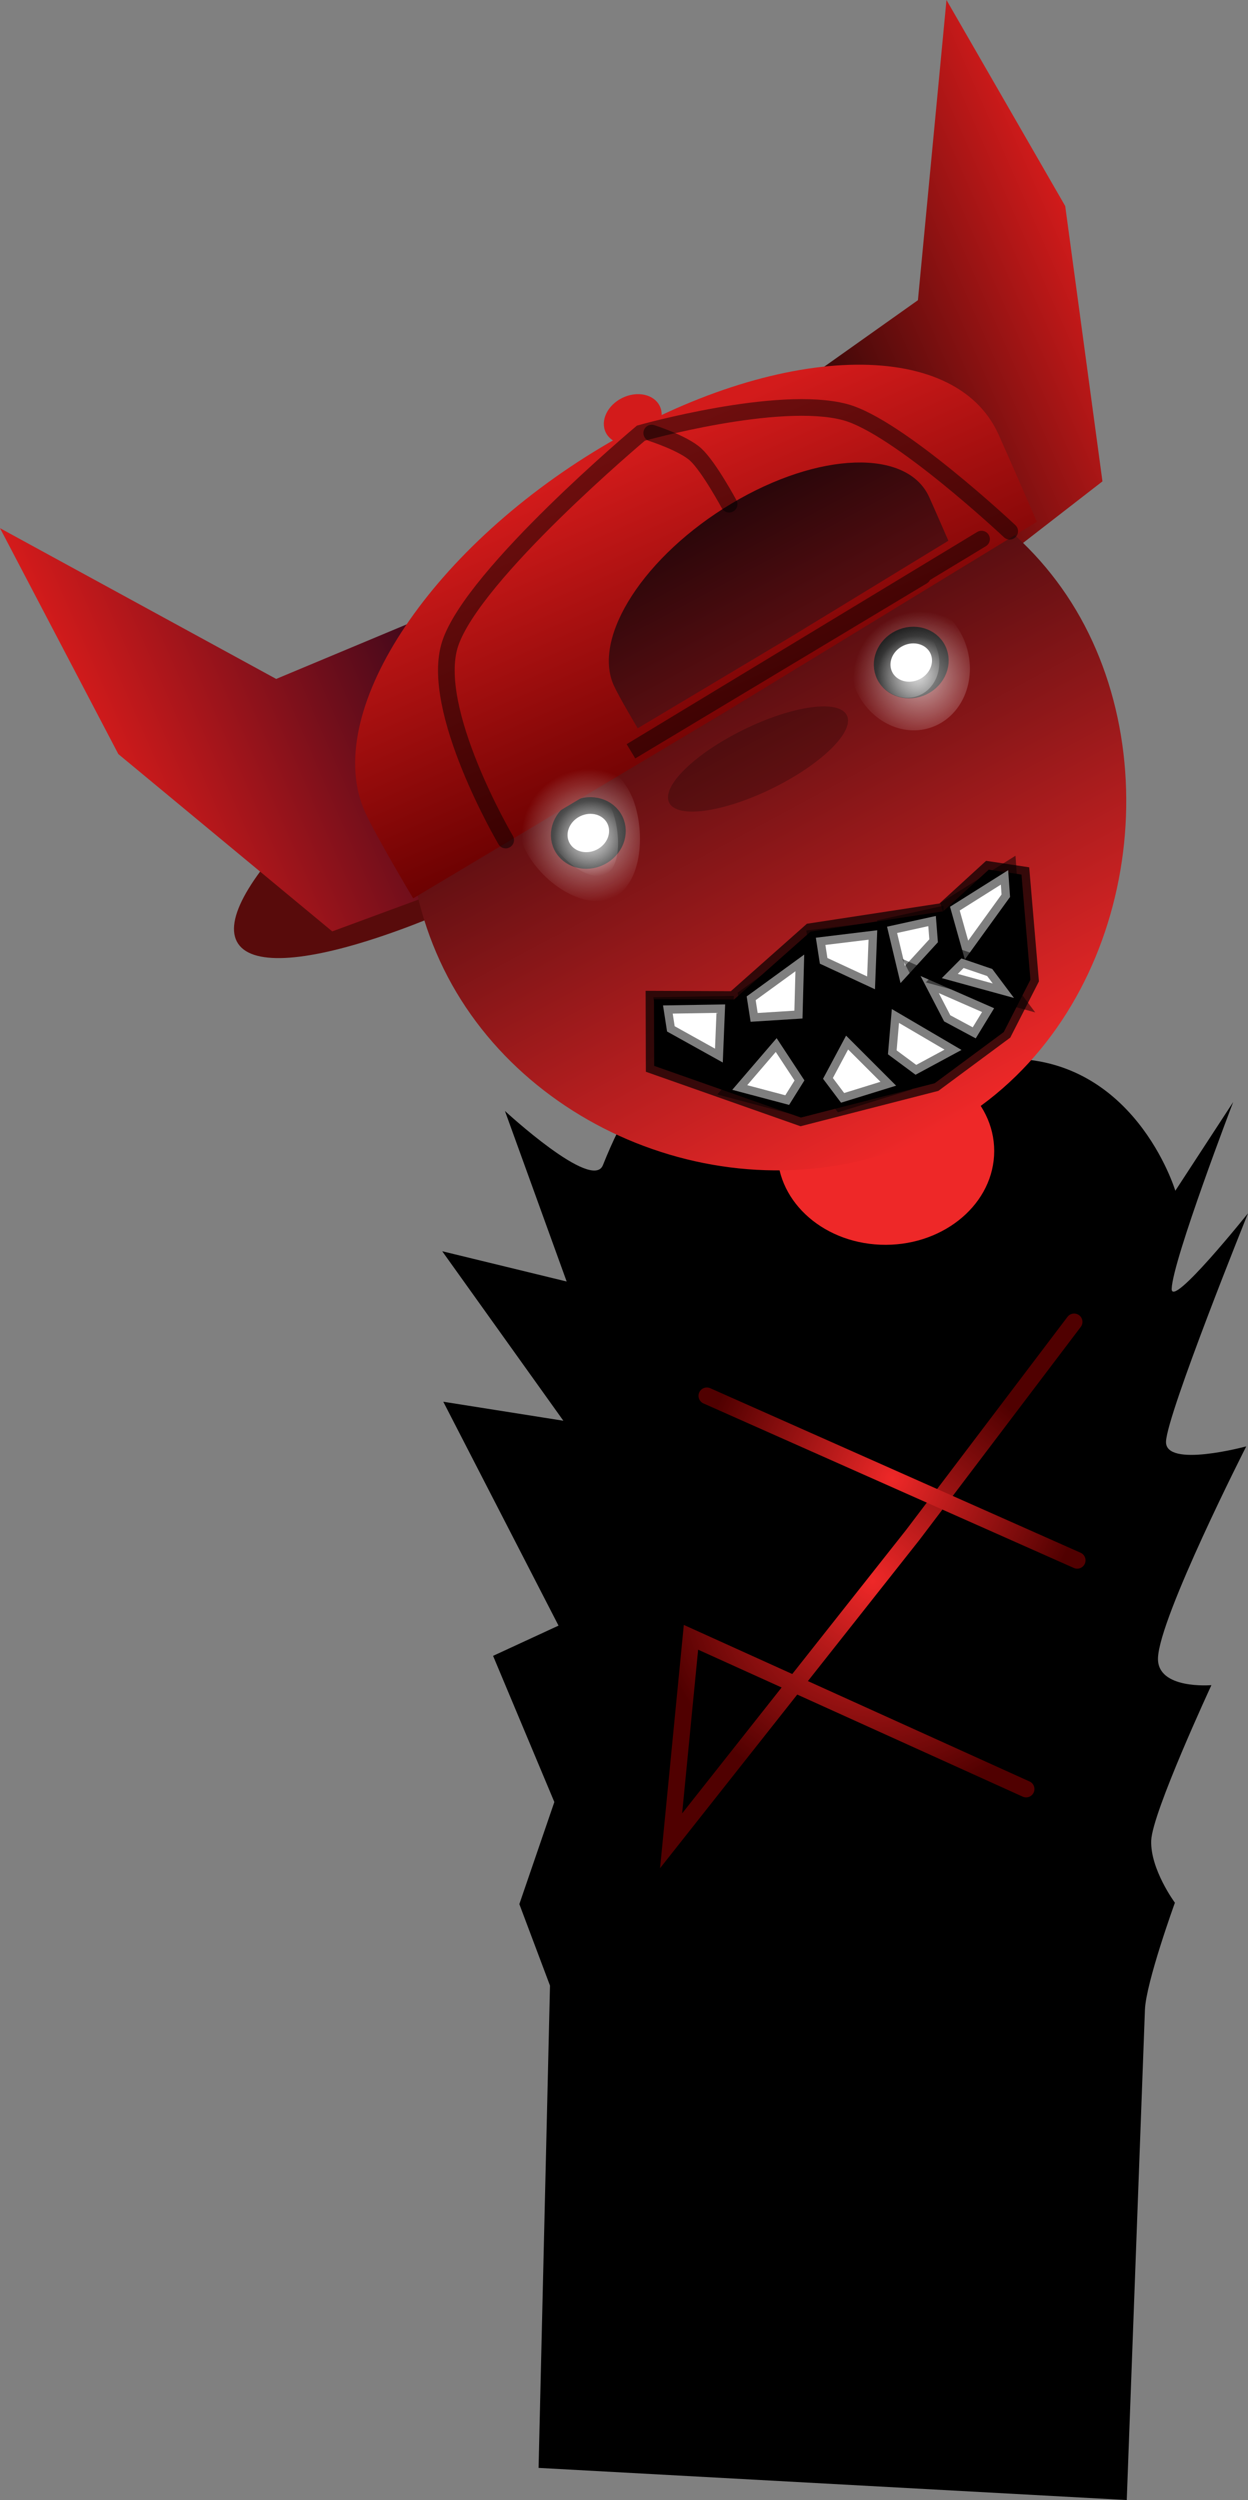 <svg version="1.1" xmlns="http://www.w3.org/2000/svg" xmlns:xlink="http://www.w3.org/1999/xlink" width="187.317" height="375.243" viewBox="0,0,187.317,375.243"><rect x="0" y="0" width="187.317" height="375.243" fill="#808080" stroke="none"/><defs><radialGradient cx="324.968" cy="199.216" r="33.169" gradientUnits="userSpaceOnUse" id="color-1"><stop offset="0" stop-color="#ee2828"/><stop offset="1" stop-color="#500000"/></radialGradient><radialGradient cx="327.882" cy="183.719" r="28.481" gradientUnits="userSpaceOnUse" id="color-2"><stop offset="0" stop-color="#ee2828"/><stop offset="1" stop-color="#500000"/></radialGradient><linearGradient x1="300.01" y1="22.518" x2="356.632" y2="-2.374" gradientUnits="userSpaceOnUse" id="color-3"><stop offset="0" stop-color="#000000"/><stop offset="1" stop-color="#d31b1b"/></linearGradient><linearGradient x1="210.928" y1="78.227" x2="270.9" y2="51.862" gradientUnits="userSpaceOnUse" id="color-4"><stop offset="0" stop-color="#d31b1b"/><stop offset="1" stop-color="#16031b"/></linearGradient><linearGradient x1="285.203" y1="37.648" x2="335.75" y2="131.298" gradientUnits="userSpaceOnUse" id="color-5"><stop offset="0" stop-color="#190307"/><stop offset="1" stop-color="#ee2828"/></linearGradient><linearGradient x1="285.864" y1="30.163" x2="306.565" y2="77.25" gradientUnits="userSpaceOnUse" id="color-6"><stop offset="0" stop-color="#d31b1b"/><stop offset="1" stop-color="#670000"/></linearGradient><radialGradient cx="282.293" cy="87.32" r="10.027" gradientUnits="userSpaceOnUse" id="color-7"><stop offset="0" stop-color="#ffffff" stop-opacity="0.612"/><stop offset="1" stop-color="#ffffff" stop-opacity="0"/></radialGradient><radialGradient cx="332.078" cy="63.651" r="10.027" gradientUnits="userSpaceOnUse" id="color-8"><stop offset="0" stop-color="#ffffff" stop-opacity="0.612"/><stop offset="1" stop-color="#ffffff" stop-opacity="0"/></radialGradient><radialGradient cx="331.38" cy="63.039" r="5.709" gradientUnits="userSpaceOnUse" id="color-9"><stop offset="0" stop-color="#ffffff" stop-opacity="0.612"/><stop offset="1" stop-color="#ffffff" stop-opacity="0"/></radialGradient><radialGradient cx="282.822" cy="87.794" r="5.709" gradientUnits="userSpaceOnUse" id="color-10"><stop offset="0" stop-color="#ffffff" stop-opacity="0.612"/><stop offset="1" stop-color="#ffffff" stop-opacity="0"/></radialGradient></defs><g transform="translate(-193.995,38.132)"><g stroke-miterlimit="10"><path d="M274.832,332.282l1.714,-72.386l-4.601,-12.233l5.254,-15.322l-9.196,-21.94l9.823,-4.538l-17.296,-33.604l18.023,2.853l-18.183,-25.44l18.678,4.544l-9.265,-25.599c0,0 13.112,12.133 14.706,8.134c2.848,-7.147 6.605,-13.815 10.756,-14.02c8.969,-0.443 30.211,-1.013 48.779,-1.93c20.14,-0.995 26.378,19.793 26.378,19.793l8.687,-13.317c0,0 -9.072,23.696 -9.233,28.018c-0.116,3.14 11.456,-11.32 11.456,-11.32c0,0 -12.153,30.099 -12.307,34.262c-0.15,4.035 12.045,0.721 12.045,0.721c0,0 -13.021,25.577 -13.249,31.748c-0.178,4.797 8.018,4.092 8.018,4.092c0,0 -8.88,19.131 -9.035,23.315c-0.16,4.317 3.555,9.344 3.555,9.344c0,0 -4.346,11.975 -4.498,16.07c-1.418,38.241 -2.729,73.581 -2.729,73.581z" fill="#000000" stroke="#000000" stroke-width="0" stroke-linecap="butt"/><path d="M343.199,135.344c-0.458,7.737 -8.105,13.713 -17.079,13.348c-8.974,-0.366 -15.877,-6.934 -15.419,-14.672c0.458,-7.737 8.105,-13.713 17.079,-13.348c8.974,0.366 15.877,6.934 15.419,14.672z" fill="#ee2828" stroke="#000000" stroke-width="0" stroke-linecap="butt"/><path d="M348.009,230.393l-50.303,-22.776l-2.983,30.542l36.295,-45.937l24.197,-31.949" fill="none" stroke="url(#color-1)" stroke-width="2.5" stroke-linecap="round"/><path d="M355.677,196.066l-55.589,-24.695" fill="none" stroke="url(#color-2)" stroke-width="2.5" stroke-linecap="round"/><path d="M347.551,139.633l-52.067,-0.301" fill="none" stroke="#000000" stroke-width="0" stroke-linecap="round"/><path d="M343.6,33.378c3.876,7.374 -18.512,28.981 -50.007,48.261c-31.494,19.28 -60.168,28.931 -64.044,21.557c-3.876,-7.374 18.512,-28.981 50.007,-48.261c31.494,-19.28 60.168,-28.931 64.044,-21.557z" fill="#580b0b" stroke="#000000" stroke-width="0" stroke-linecap="butt"/><path d="M301.856,28.149l29.914,-21.223l4.286,-45.058l17.822,30.927l5.588,41.324l-12.78,9.91l-7.828,-10.482l-17.389,-7.474z" fill="url(#color-3)" stroke="#000000" stroke-width="0" stroke-linecap="round"/><path d="M257.144,65.167l-2.861,18.71l4.751,12.189l-15.172,5.598l-32.105,-26.612l-17.762,-33.91l41.453,22.63l33.839,-14.149z" fill="url(#color-4)" stroke="#000000" stroke-width="0" stroke-linecap="round"/><path d="M357.381,56.911c12.589,25.63 3.885,61.89 -23.269,75.227c-27.154,13.337 -60.928,0.791 -73.516,-24.838c-12.589,-25.63 -2.329,-59.308 24.825,-72.646c27.154,-13.337 59.372,-3.373 71.96,22.257z" fill="url(#color-5)" stroke="#000000" stroke-width="0" stroke-linecap="butt"/><path d="M321.104,69.238c1.194,2.431 -3.809,7.335 -11.174,10.953c-7.366,3.618 -14.305,4.58 -15.499,2.148c-1.194,-2.431 3.809,-7.335 11.174,-10.953c7.366,-3.618 14.305,-4.58 15.499,-2.148z" fill-opacity="0.231" fill="#000000" stroke="none" stroke-width="0" stroke-linecap="butt"/><path d="M286.285,84.938c0.985,2.006 -0.001,4.509 -2.202,5.59c-2.202,1.081 -4.785,0.332 -5.77,-1.674c-0.985,-2.006 0.001,-4.509 2.202,-5.59c2.202,-1.081 4.785,-0.332 5.77,1.674z" fill="#ffffff" stroke="#000000" stroke-width="2.5" stroke-linecap="butt"/><path d="M334.753,59.356c0.985,2.006 -0.001,4.509 -2.202,5.59c-2.202,1.081 -4.785,0.332 -5.77,-1.674c-0.985,-2.006 0.001,-4.509 2.202,-5.59c2.202,-1.081 4.785,-0.332 5.77,1.674z" fill="#ffffff" stroke="#000000" stroke-width="2.5" stroke-linecap="butt"/><path d="M343.848,27.034c1.668,3.686 5.778,13.151 5.778,13.151l-46.781,28.55l-46.835,27.97c0,0 -5.586,-9.332 -7.211,-12.923c-6.615,-14.619 9.299,-39.173 35.547,-54.843c26.247,-15.67 52.887,-16.522 59.503,-1.903zM303.826,37.428c-13.073,7.805 -21,20.035 -17.705,27.316c0.81,1.789 3.592,6.437 3.592,6.437l23.327,-13.931l23.3,-14.22c0,0 -2.047,-4.714 -2.878,-6.55c-3.295,-7.281 -16.564,-6.857 -29.637,0.948z" fill="url(#color-6)" stroke="#000000" stroke-width="0" stroke-linecap="butt"/><path d="M332.461,48.359l-43.76,26.274l52.616,-31.851" fill="none" stroke-opacity="0.482" stroke="#000000" stroke-width="2.5" stroke-linecap="round"/><path d="M291.816,26.867c0,0 4.727,1.507 6.608,3.236c1.985,1.824 5.007,7.441 5.007,7.441" fill="none" stroke-opacity="0.482" stroke="#000000" stroke-width="0" stroke-linecap="round"/><path d="M269.894,87.953c0,0 -11.586,-19.67 -8.325,-29.485c3.488,-10.496 28.619,-31.585 28.619,-31.585c0,0 20.619,-5.825 30.633,-3.162c7.964,2.118 24.724,17.881 24.724,17.881" fill="none" stroke-opacity="0.482" stroke="#000000" stroke-width="0" stroke-linecap="round"/><path d="M293.017,22.81c0.869,1.77 -0.238,4.096 -2.474,5.194c-2.236,1.098 -4.754,0.554 -5.623,-1.217c-0.869,-1.77 0.238,-4.096 2.474,-5.194c2.236,-1.098 4.754,-0.554 5.623,1.217z" fill="#d31b1b" stroke="#000000" stroke-width="0" stroke-linecap="butt"/><path d="M317.325,68.319c0,0 -0.584,-3.131 3.167,-5.029c6.706,-3.392 28.044,-14.186 28.044,-14.186" fill="none" stroke="#000000" stroke-width="0" stroke-linecap="round"/><path d="M291.816,26.867c0,0 4.727,1.507 6.608,3.236c1.985,1.824 5.007,7.441 5.007,7.441" fill="none" stroke-opacity="0.482" stroke="#000000" stroke-width="2.5" stroke-linecap="round"/><path d="M269.894,87.953c0,0 -11.586,-19.67 -8.325,-29.485c3.488,-10.496 28.619,-31.585 28.619,-31.585c0,0 20.619,-5.825 30.633,-3.162c7.964,2.118 24.724,17.881 24.724,17.881" fill="none" stroke-opacity="0.482" stroke="#000000" stroke-width="2.5" stroke-linecap="round"/><path d="M289.232,82.456c1.72,5.264 0.863,12.863 -3.824,14.395c-4.688,1.532 -11.431,-3.583 -13.151,-8.847c-1.72,-5.264 0.685,-10.773 5.373,-12.305c4.688,-1.532 9.882,1.493 11.603,6.757z" fill="url(#color-7)" stroke="none" stroke-width="0" stroke-linecap="butt"/><path d="M339.017,58.787c1.72,5.264 -0.685,10.773 -5.373,12.305c-4.688,1.532 -9.882,-1.493 -11.603,-6.757c-1.72,-5.264 0.685,-10.773 5.373,-12.305c4.688,-1.532 9.882,1.493 11.603,6.757z" fill="url(#color-8)" stroke="none" stroke-width="0" stroke-linecap="butt"/><path d="M334.664,59.369c0.979,2.997 -0.39,6.134 -3.059,7.006c-2.669,0.872 -5.626,-0.85 -6.606,-3.847c-0.979,-2.997 0.39,-6.134 3.059,-7.006c2.669,-0.872 5.626,0.85 6.606,3.847z" fill="url(#color-9)" stroke="none" stroke-width="0" stroke-linecap="butt"/><path d="M286.106,84.125c0.979,2.997 1.158,8.224 -1.51,9.096c-2.669,0.872 -7.175,-2.94 -8.154,-5.937c-0.979,-2.997 0.39,-6.134 3.059,-7.006c2.669,-0.872 5.626,0.85 6.606,3.847z" fill="url(#color-10)" stroke="none" stroke-width="0" stroke-linecap="butt"/><path d="M314.202,129.607l-22.02,-7.76l-0.028,-10.008l12.012,0.053l11.493,-10.195l19.912,-3.047l6.834,-6.253l4.905,0.737l1.347,15.782l-4.004,7.858l-10.365,7.679z" fill="#000000" stroke-opacity="0.71" stroke="#000000" stroke-width="2.5" stroke-linecap="round"/><path d="M293.511,112.776l9.326,-0.152l-0.356,8.721l-8.364,-4.654z" fill="#ffffff" stroke-opacity="0.502" stroke="#000000" stroke-width="2.5" stroke-linecap="round"/><path d="M345.599,96.491l-6.788,9.391l-2.223,-7.915l8.727,-5.492z" fill="#ffffff" stroke-opacity="0.502" stroke="#000000" stroke-width="2.5" stroke-linecap="round"/><path d="M306.065,111.426l8.638,-6.283l-0.258,9.597l-7.786,0.491z" fill="#ffffff" stroke-opacity="0.502" stroke="#000000" stroke-width="2.5" stroke-linecap="round"/><path d="M316.448,102.613l9.217,-1.121l-0.341,8.859l-8.272,-3.841z" fill="#ffffff" stroke-opacity="0.502" stroke="#000000" stroke-width="2.5" stroke-linecap="round"/><path d="M334.769,103.293l-5.613,6.133l-2.023,-8.469l7.327,-1.609z" fill="#ffffff" stroke-opacity="0.502" stroke="#000000" stroke-width="2.5" stroke-linecap="round"/><path d="M312.435,127.707l-8.533,-2.262l6.662,-7.758l4.17,6.341z" fill="#ffffff" stroke-opacity="0.502" stroke="#000000" stroke-width="2.5" stroke-linecap="round"/><path d="M317.527,123.785l3.459,-6.475l7.509,7.51l-8.266,2.557z" fill="#ffffff" stroke-opacity="0.502" stroke="#000000" stroke-width="2.5" stroke-linecap="round"/><path d="M327.27,120.112l0.583,-6.791l10.458,6.138l-6.899,3.723z" fill="#ffffff" stroke-opacity="0.502" stroke="#000000" stroke-width="2.5" stroke-linecap="round"/><path d="M335.699,115.172l-3.535,-6.813l11.045,4.839l-2.764,4.524z" fill="#ffffff" stroke-opacity="0.502" stroke="#000000" stroke-width="2.5" stroke-linecap="round"/><path d="M342.93,107.306l3.259,4.35l-10.836,-2.976l2.939,-2.957z" fill="#ffffff" stroke-opacity="0.502" stroke="#000000" stroke-width="2.5" stroke-linecap="round"/></g></g></svg>